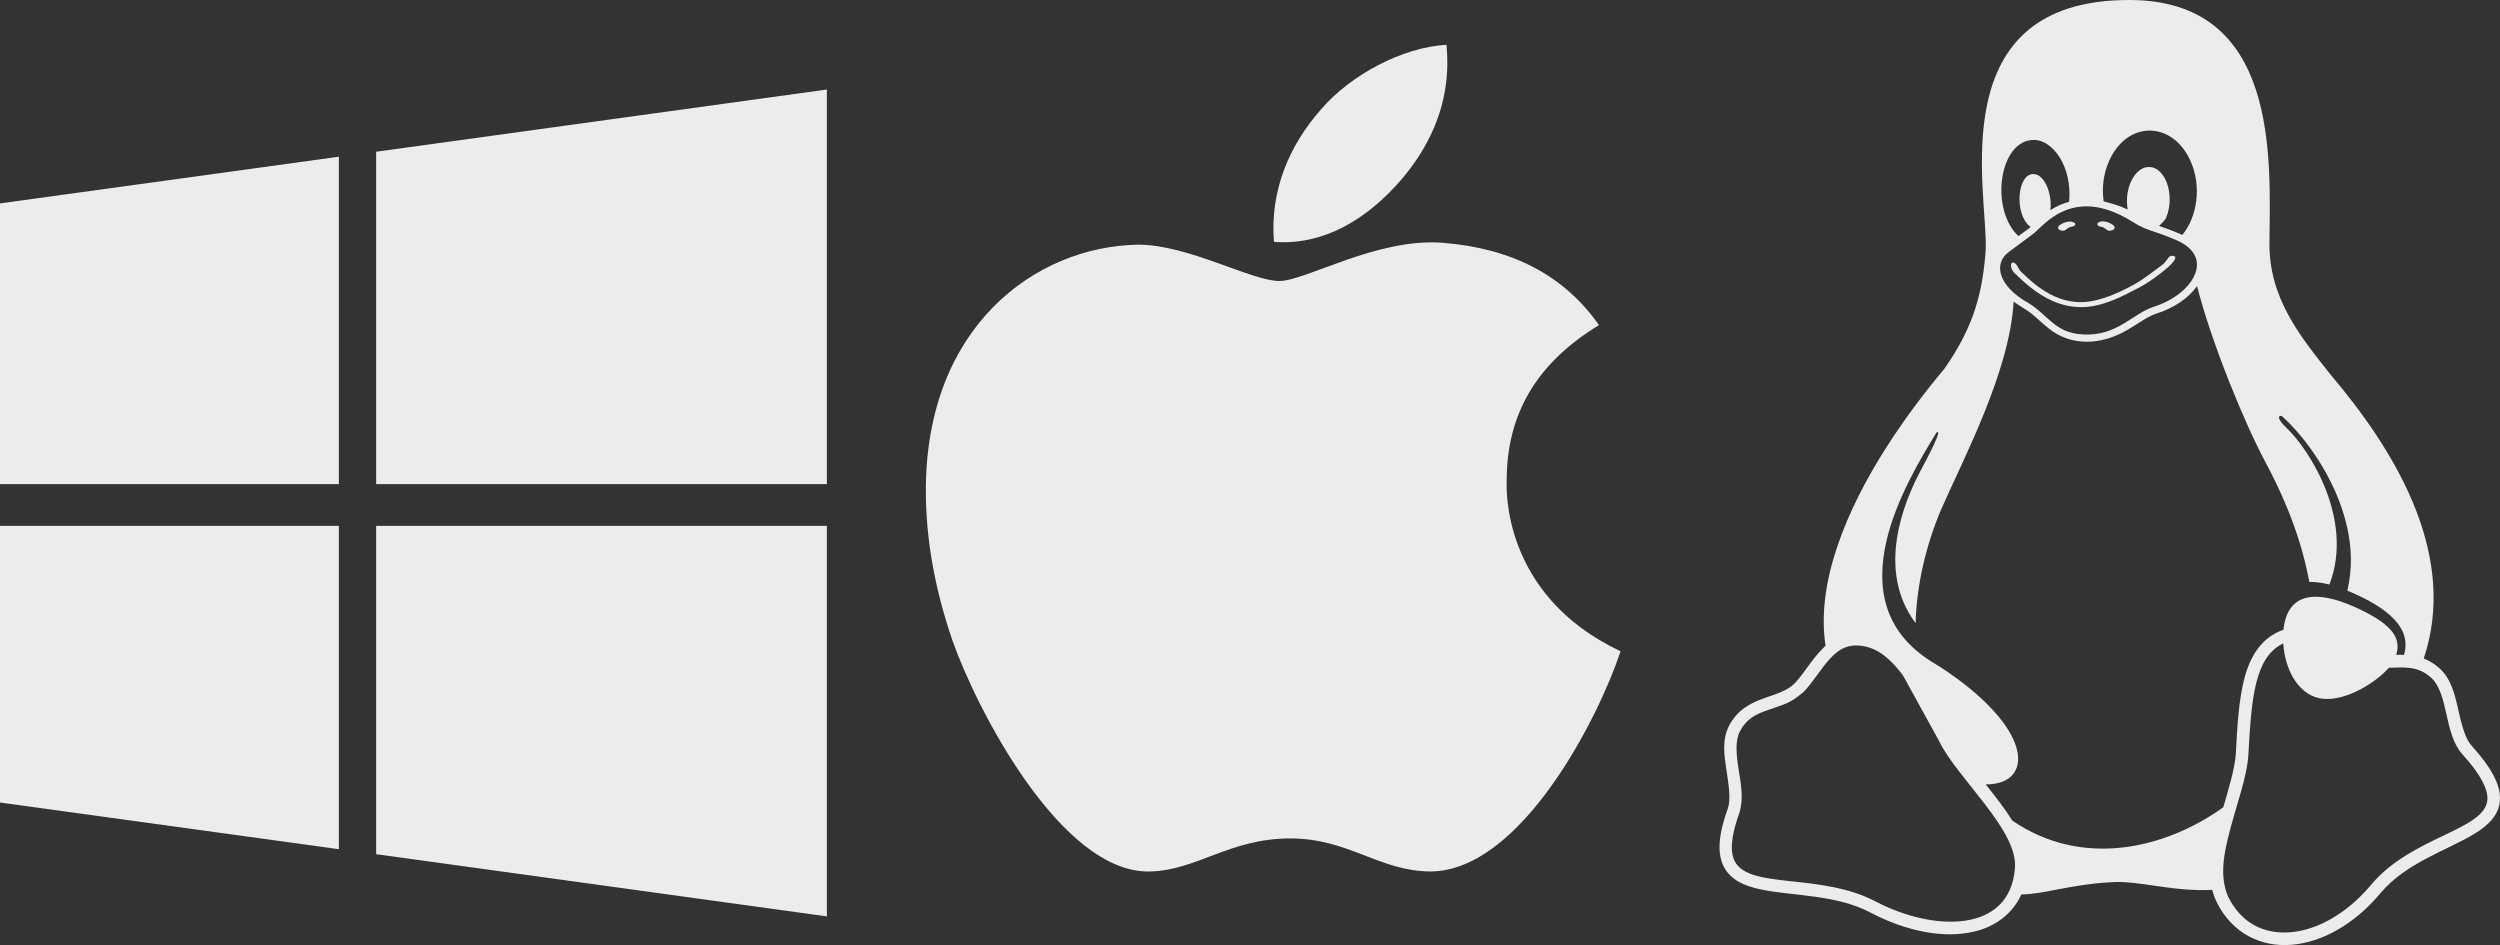 <?xml version="1.0" encoding="UTF-8" standalone="no"?>
<svg
   xmlns:dc="http://purl.org/dc/elements/1.1/"
   xmlns:cc="http://creativecommons.org/ns#"
   xmlns:rdf="http://www.w3.org/1999/02/22-rdf-syntax-ns#"
   xmlns:svg="http://www.w3.org/2000/svg"
   xmlns="http://www.w3.org/2000/svg"
   xmlns:sodipodi="http://sodipodi.sourceforge.net/DTD/sodipodi-0.dtd"
   xmlns:inkscape="http://www.inkscape.org/namespaces/inkscape"
   height="512.043"
   width="1354.484"
   inkscape:version="1.0 (4035a4fb49, 2020-05-01)"
   sodipodi:docname="platform-icons.svg"
   id="svg4"
   version="1.1"
   viewBox="0 0 1354.484 512.043">
  <rect x="0" y="0" width="1354.484" height="512.043" fill="#333333" stroke="none"/>
  <defs
     id="defs8" />
  <sodipodi:namedview
     fit-margin-bottom="0"
     fit-margin-right="0"
     fit-margin-left="0"
     fit-margin-top="0"
     inkscape:current-layer="svg4"
     inkscape:window-maximized="1"
     inkscape:window-y="0"
     inkscape:window-x="0"
     inkscape:cy="504.11107"
     inkscape:cx="583.98512"
     inkscape:zoom="0.70848785"
     showgrid="false"
     id="namedview6"
     inkscape:window-height="1440"
     inkscape:window-width="3440"
     inkscape:pageshadow="2"
     inkscape:pageopacity="0"
     guidetolerance="10"
     gridtolerance="10"
     objecttolerance="10"
     borderopacity="1"
     bordercolor="#666666"
     pagecolor="#ffffff" />
  <path
     style="fill:#ececec;fill-opacity:1"
     id="path2"
     d="m 816.317,260.95 c -0.2,-36.7 16.4,-64.4 50,-84.8 -18.8,-26.9 -47.2,-41.7 -84.7,-44.6 -35.5,-2.8 -74.3,20.7 -88.5,20.7 -15,0 -49.4,-19.7 -76.4,-19.7 -55.8,0.9 -115.1,44.5 -115.1,133.2 q 0,39.3 14.4,81.2 c 12.8,36.7 59,126.7 107.2,125.2 25.2,-0.6 43,-17.9 75.8,-17.9 31.8,0 48.3,17.9 76.4,17.9 48.6,-0.7 90.4,-82.5 102.6,-119.3 -65.2,-30.7 -61.7,-90 -61.7,-91.9 z m -56.6,-164.2 c 27.3,-32.4 24.8,-61.9 24,-72.5 -24.1,1.4 -52,16.4 -67.9,34.9 -17.5,19.8 -27.8,44.3 -25.6,71.9 26.1,2 49.9,-11.4 69.5,-34.3 z" />
  <path
     style="fill:#ececec;fill-opacity:1"
     d="m 1139.761,123.3 c 1,0.5 1.8,1.7 3,1.7 1.1,0 2.8,-0.4 2.9,-1.5 0.2,-1.4 -1.9,-2.3 -3.2,-2.9 -1.7,-0.7 -3.9,-1 -5.5,-0.1 -0.4,0.2 -0.8,0.7 -0.6,1.1 0.3,1.3 2.3,1.1 3.4,1.7 z m -21.9,1.7 c 1.2,0 2,-1.2 3,-1.7 1.1,-0.6 3.1,-0.4 3.5,-1.6 0.2,-0.4 -0.2,-0.9 -0.6,-1.1 -1.6,-0.9 -3.8,-0.6 -5.5,0.1 -1.3,0.6 -3.4,1.5 -3.2,2.9 0.1,1 1.8,1.5 2.8,1.4 z m 221.1,278.8 c -3.6,-4 -5.3,-11.6 -7.2,-19.7 -1.8,-8.1 -3.9,-16.8 -10.5,-22.4 -1.3,-1.1 -2.6,-2.1 -4,-2.9 -1.3,-0.8 -2.7,-1.5 -4.1,-2 9.2,-27.3 5.6,-54.5 -3.7,-79.1 -11.4,-30.1 -31.3,-56.4 -46.5,-74.4 -17.1,-21.5 -33.7,-41.9 -33.4,-72 0.5,-45.9 5.1,-131.2 -75.8,-131.3 -102.4,-0.2 -76.8,103.4 -77.9,135.2 -1.7,23.4 -6.4,41.8 -22.5,64.7 -18.9,22.5 -45.5,58.8 -58.1,96.7 -6,17.9 -8.8,36.1 -6.2,53.3 -6.5,5.8 -11.4,14.7 -16.6,20.2 -4.2,4.3 -10.3,5.9 -17,8.3 -6.7,2.4 -14,6 -18.5,14.5 -2.1,3.9 -2.8,8.1 -2.8,12.4 0,3.9 0.6,7.9 1.2,11.8 1.2,8.1 2.5,15.7 0.8,20.8 -5.2,14.4 -5.9,24.4 -2.2,31.7 3.8,7.3 11.4,10.5 20.1,12.3 17.3,3.6 40.8,2.7 59.3,12.5 19.8,10.4 39.9,14.1 55.9,10.4 11.6,-2.6 21.1,-9.6 25.9,-20.2 12.5,-0.1 26.3,-5.4 48.3,-6.6 14.9,-1.2 33.6,5.3 55.1,4.1 0.6,2.3 1.4,4.6 2.5,6.7 v 0.1 c 8.3,16.7 23.8,24.3 40.3,23 16.6,-1.3 34.1,-11 48.3,-27.9 13.6,-16.4 36,-23.2 50.9,-32.2 7.4,-4.5 13.4,-10.1 13.9,-18.3 0.4,-8.2 -4.4,-17.3 -15.5,-29.7 z m -196.3,-316.5 c 9.8,-22.2 34.2,-21.8 44,-0.4 6.5,14.2 3.6,30.9 -4.3,40.4 -1.6,-0.8 -5.9,-2.6 -12.6,-4.9 1.1,-1.2 3.1,-2.7 3.9,-4.6 4.8,-11.8 -0.2,-27 -9.1,-27.3 -7.3,-0.5 -13.9,10.8 -11.8,23 -4.1,-2 -9.4,-3.5 -13,-4.4 -1,-6.9 -0.3,-14.6 2.9,-21.8 z m -40.7,-11.5 c 10.1,0 20.8,14.2 19.1,33.5 -3.5,1 -7.1,2.5 -10.2,4.6 1.2,-8.9 -3.3,-20.1 -9.6,-19.6 -8.4,0.7 -9.8,21.2 -1.8,28.1 1,0.8 1.9,-0.2 -5.9,5.5 -15.6,-14.6 -10.5,-52.1 8.4,-52.1 z m -13.6,60.7 c 6.2,-4.6 13.6,-10 14.1,-10.5 4.7,-4.4 13.5,-14.2 27.9,-14.2 7.1,0 15.6,2.3 25.9,8.9 6.3,4.1 11.3,4.4 22.6,9.3 8.4,3.5 13.7,9.7 10.5,18.2 -2.6,7.1 -11,14.4 -22.7,18.1 -11.1,3.6 -19.8,16 -38.2,14.9 -3.9,-0.2 -7,-1 -9.6,-2.1 -8,-3.5 -12.2,-10.4 -20,-15 -8.6,-4.8 -13.2,-10.4 -14.7,-15.3 -1.4,-4.9 0,-9 4.2,-12.3 z m 3.3,334 c -2.7,35.1 -43.9,34.4 -75.3,18 -29.9,-15.8 -68.6,-6.5 -76.5,-21.9 -2.4,-4.7 -2.4,-12.7 2.6,-26.4 v -0.2 c 2.4,-7.6 0.6,-16 -0.6,-23.9 -1.2,-7.8 -1.8,-15 0.9,-20 3.5,-6.7 8.5,-9.1 14.8,-11.3 10.3,-3.7 11.8,-3.4 19.6,-9.9 5.5,-5.7 9.5,-12.9 14.3,-18 5.1,-5.5 10,-8.1 17.7,-6.9 8.1,1.2 15.1,6.8 21.9,16 l 19.6,35.6 c 9.5,19.9 43.1,48.4 41,68.9 z m -1.4,-25.9 c -4.1,-6.6 -9.6,-13.6 -14.4,-19.6 7.1,0 14.2,-2.2 16.7,-8.9 2.3,-6.2 0,-14.9 -7.4,-24.9 -13.5,-18.2 -38.3,-32.5 -38.3,-32.5 -13.5,-8.4 -21.1,-18.7 -24.6,-29.9 -3.5,-11.2 -3,-23.3 -0.3,-35.2 5.2,-22.9 18.6,-45.2 27.2,-59.2 2.3,-1.7 0.8,3.2 -8.7,20.8 -8.5,16.1 -24.4,53.3 -2.6,82.4 0.6,-20.7 5.5,-41.8 13.8,-61.5 12,-27.4 37.3,-74.9 39.3,-112.7 1.1,0.8 4.6,3.2 6.2,4.1 4.6,2.7 8.1,6.7 12.6,10.3 12.4,10 28.5,9.2 42.4,1.2 6.2,-3.5 11.2,-7.5 15.9,-9 9.9,-3.1 17.8,-8.6 22.3,-15 7.7,30.4 25.7,74.3 37.2,95.7 6.1,11.4 18.3,35.5 23.6,64.6 3.3,-0.1 7,0.4 10.9,1.4 13.8,-35.7 -11.7,-74.2 -23.3,-84.9 -4.7,-4.6 -4.9,-6.6 -2.6,-6.5 12.6,11.2 29.2,33.7 35.2,59 2.8,11.6 3.3,23.7 0.4,35.7 16.4,6.8 35.9,17.9 30.7,34.8 -2.2,-0.1 -3.2,0 -4.2,0 3.2,-10.1 -3.9,-17.6 -22.8,-26.1 -19.6,-8.6 -36,-8.6 -38.3,12.5 -12.1,4.2 -18.3,14.7 -21.4,27.3 -2.8,11.2 -3.6,24.7 -4.4,39.9 -0.5,7.7 -3.6,18 -6.8,29 -32.1,22.9 -76.7,32.9 -114.3,7.2 z m 257.4,-11.5 c -0.9,16.8 -41.2,19.9 -63.2,46.5 -13.2,15.7 -29.4,24.4 -43.6,25.5 -14.2,1.1 -26.5,-4.8 -33.7,-19.3 -4.7,-11.1 -2.4,-23.1 1.1,-36.3 3.7,-14.2 9.2,-28.8 9.9,-40.6 0.8,-15.2 1.7,-28.5 4.2,-38.7 2.6,-10.3 6.6,-17.2 13.7,-21.1 0.3,-0.2 0.7,-0.3 1,-0.5 0.8,13.2 7.3,26.6 18.8,29.5 12.6,3.3 30.7,-7.5 38.4,-16.3 9,-0.3 15.7,-0.9 22.6,5.1 9.9,8.5 7.1,30.3 17.1,41.6 10.6,11.6 14,19.5 13.7,24.6 z m -255.4,-284.4 c 2,1.9 4.7,4.5 8,7.1 6.6,5.2 15.8,10.6 27.3,10.6 11.6,0 22.5,-5.9 31.8,-10.8 4.9,-2.6 10.9,-7 14.8,-10.4 3.9,-3.4 5.9,-6.3 3.1,-6.6 -2.8,-0.3 -2.6,2.6 -6,5.1 -4.4,3.2 -9.7,7.4 -13.9,9.8 -7.4,4.2 -19.5,10.2 -29.9,10.2 -10.4,0 -18.7,-4.8 -24.9,-9.7 -3.1,-2.5 -5.7,-5 -7.7,-6.9 -1.5,-1.4 -1.9,-4.6 -4.3,-4.9 -1.4,-0.1 -1.8,3.7 1.7,6.5 z"
     id="path2-9" />
  <path
     style="fill:#ececec;fill-opacity:1"
     d="M 0,110.199 183.6,84.899 V 262.299 H 0 Z m 0,324.6 183.6,25.3 v -175.2 H 0 Z m 203.8,28 244.2,33.7 v -211.6 H 203.8 Z m 0,-380.6 V 262.299 H 448 V 48.499 Z"
     id="path2-97" />
</svg>
